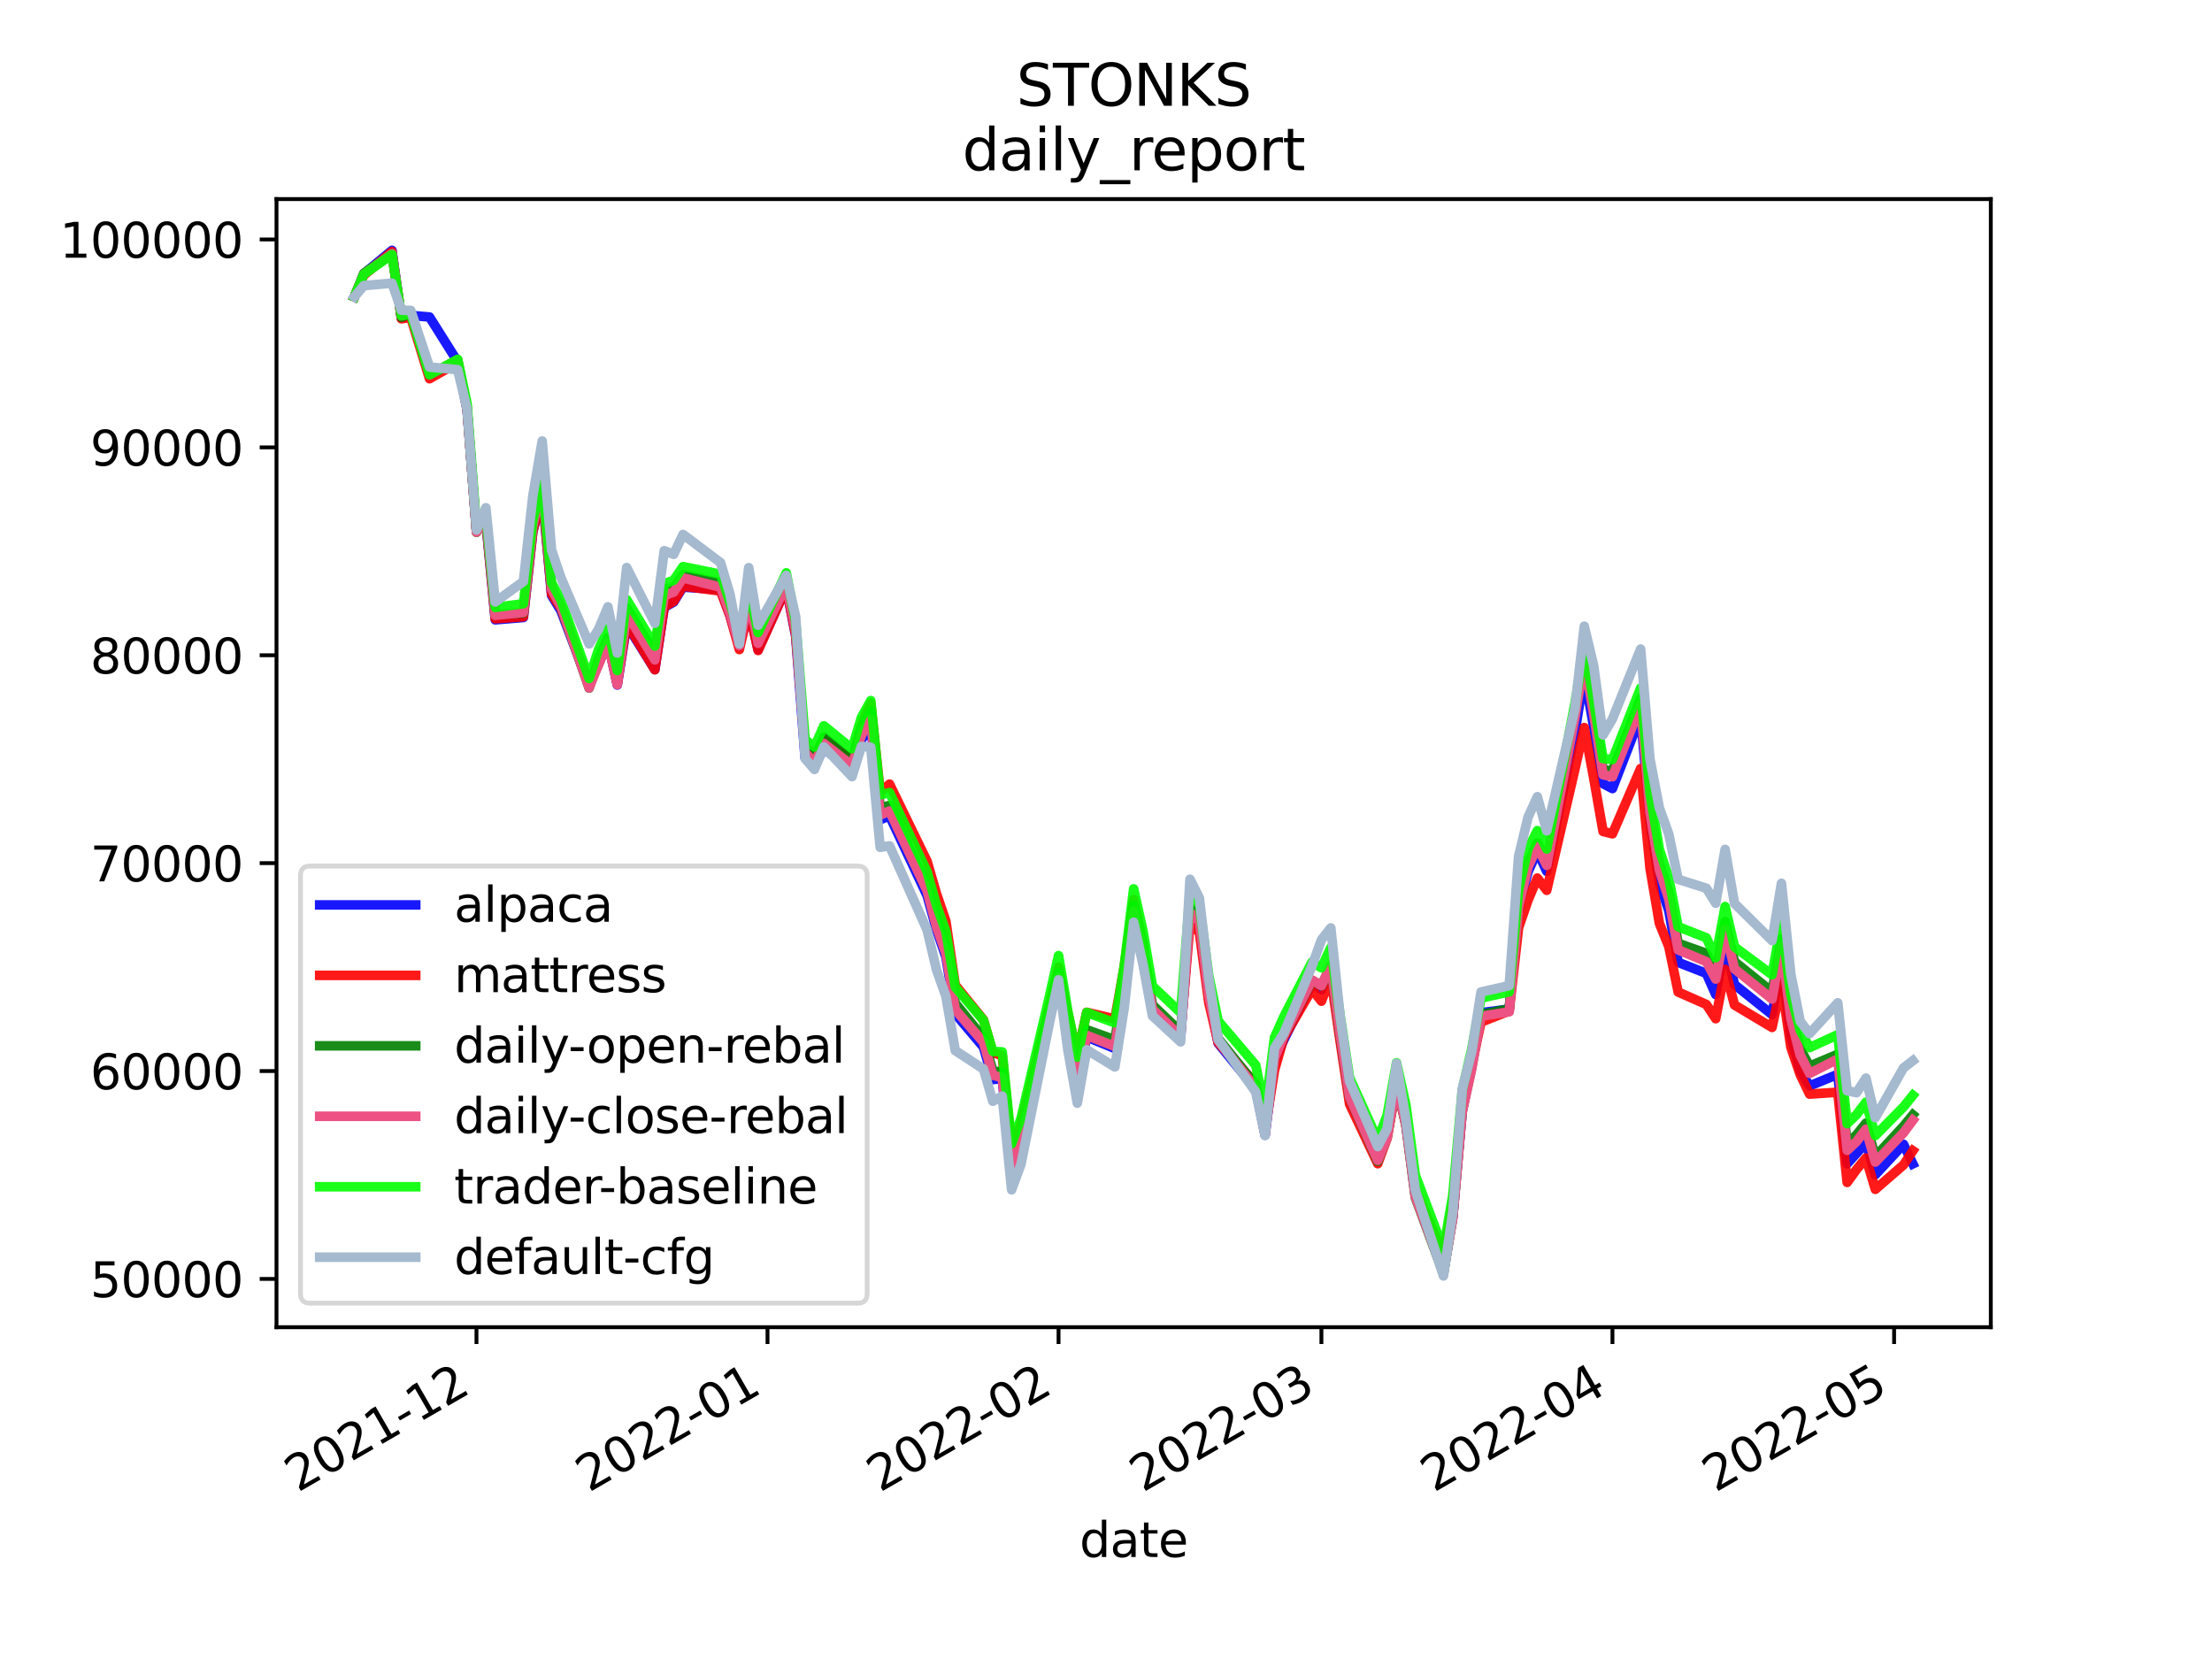<?xml version="1.0" encoding="utf-8" standalone="no"?>
<!DOCTYPE svg PUBLIC "-//W3C//DTD SVG 1.1//EN"
  "http://www.w3.org/Graphics/SVG/1.1/DTD/svg11.dtd">
<svg height="345.6pt" version="1.1" viewBox="0 0 460.8 345.6" width="460.8pt" xmlns="http://www.w3.org/2000/svg" xmlns:xlink="http://www.w3.org/1999/xlink">
 <defs>
  <style type="text/css">*{stroke-linecap:butt;stroke-linejoin:round;}</style>
 </defs>
 <g id="figure_1">
  <g id="patch_1">
   <path d="M 0 345.6 
L 460.8 345.6 
L 460.8 0 
L 0 0 
z
" style="fill:#ffffff;"/>
  </g>
  <g id="axes_1">
   <g id="patch_2">
    <path d="M 57.6 276.48 
L 414.72 276.48 
L 414.72 41.472 
L 57.6 41.472 
z
" style="fill:#ffffff;"/>
   </g>
   <g id="matplotlib.axis_1">
    <g id="xtick_1">
     <g id="line2d_1">
      <defs>
       <path d="M 0 0 
L 0 3.5 
" id="mf7c4d8172a" style="stroke:#000000;stroke-width:0.8;"/>
      </defs>
      <g>
       <use style="stroke:#000000;stroke-width:0.8;" x="99.257" xlink:href="#mf7c4d8172a" y="276.48"/>
      </g>
     </g>
     <g id="text_1">
      <!-- 2021-12 -->
      <g transform="translate(62.033 310.952)rotate(-30)scale(0.1 -0.1)">
       <defs>
        <path d="M 1228 531 
L 3431 531 
L 3431 0 
L 469 0 
L 469 531 
Q 828 903 1448 1529 
Q 2069 2156 2228 2338 
Q 2531 2678 2651 2914 
Q 2772 3150 2772 3378 
Q 2772 3750 2511 3984 
Q 2250 4219 1831 4219 
Q 1534 4219 1204 4116 
Q 875 4013 500 3803 
L 500 4441 
Q 881 4594 1212 4672 
Q 1544 4750 1819 4750 
Q 2544 4750 2975 4387 
Q 3406 4025 3406 3419 
Q 3406 3131 3298 2873 
Q 3191 2616 2906 2266 
Q 2828 2175 2409 1742 
Q 1991 1309 1228 531 
z
" id="DejaVuSans-32" transform="scale(0.016)"/>
        <path d="M 2034 4250 
Q 1547 4250 1301 3770 
Q 1056 3291 1056 2328 
Q 1056 1369 1301 889 
Q 1547 409 2034 409 
Q 2525 409 2770 889 
Q 3016 1369 3016 2328 
Q 3016 3291 2770 3770 
Q 2525 4250 2034 4250 
z
M 2034 4750 
Q 2819 4750 3233 4129 
Q 3647 3509 3647 2328 
Q 3647 1150 3233 529 
Q 2819 -91 2034 -91 
Q 1250 -91 836 529 
Q 422 1150 422 2328 
Q 422 3509 836 4129 
Q 1250 4750 2034 4750 
z
" id="DejaVuSans-30" transform="scale(0.016)"/>
        <path d="M 794 531 
L 1825 531 
L 1825 4091 
L 703 3866 
L 703 4441 
L 1819 4666 
L 2450 4666 
L 2450 531 
L 3481 531 
L 3481 0 
L 794 0 
L 794 531 
z
" id="DejaVuSans-31" transform="scale(0.016)"/>
        <path d="M 313 2009 
L 1997 2009 
L 1997 1497 
L 313 1497 
L 313 2009 
z
" id="DejaVuSans-2d" transform="scale(0.016)"/>
       </defs>
       <use xlink:href="#DejaVuSans-32"/>
       <use x="63.623" xlink:href="#DejaVuSans-30"/>
       <use x="127.246" xlink:href="#DejaVuSans-32"/>
       <use x="190.869" xlink:href="#DejaVuSans-31"/>
       <use x="254.492" xlink:href="#DejaVuSans-2d"/>
       <use x="290.576" xlink:href="#DejaVuSans-31"/>
       <use x="354.199" xlink:href="#DejaVuSans-32"/>
      </g>
     </g>
    </g>
    <g id="xtick_2">
     <g id="line2d_2">
      <g>
       <use style="stroke:#000000;stroke-width:0.8;" x="159.886" xlink:href="#mf7c4d8172a" y="276.48"/>
      </g>
     </g>
     <g id="text_2">
      <!-- 2022-01 -->
      <g transform="translate(122.661 310.952)rotate(-30)scale(0.1 -0.1)">
       <use xlink:href="#DejaVuSans-32"/>
       <use x="63.623" xlink:href="#DejaVuSans-30"/>
       <use x="127.246" xlink:href="#DejaVuSans-32"/>
       <use x="190.869" xlink:href="#DejaVuSans-32"/>
       <use x="254.492" xlink:href="#DejaVuSans-2d"/>
       <use x="290.576" xlink:href="#DejaVuSans-30"/>
       <use x="354.199" xlink:href="#DejaVuSans-31"/>
      </g>
     </g>
    </g>
    <g id="xtick_3">
     <g id="line2d_3">
      <g>
       <use style="stroke:#000000;stroke-width:0.8;" x="220.514" xlink:href="#mf7c4d8172a" y="276.48"/>
      </g>
     </g>
     <g id="text_3">
      <!-- 2022-02 -->
      <g transform="translate(183.289 310.952)rotate(-30)scale(0.1 -0.1)">
       <use xlink:href="#DejaVuSans-32"/>
       <use x="63.623" xlink:href="#DejaVuSans-30"/>
       <use x="127.246" xlink:href="#DejaVuSans-32"/>
       <use x="190.869" xlink:href="#DejaVuSans-32"/>
       <use x="254.492" xlink:href="#DejaVuSans-2d"/>
       <use x="290.576" xlink:href="#DejaVuSans-30"/>
       <use x="354.199" xlink:href="#DejaVuSans-32"/>
      </g>
     </g>
    </g>
    <g id="xtick_4">
     <g id="line2d_4">
      <g>
       <use style="stroke:#000000;stroke-width:0.8;" x="275.275" xlink:href="#mf7c4d8172a" y="276.48"/>
      </g>
     </g>
     <g id="text_4">
      <!-- 2022-03 -->
      <g transform="translate(238.05 310.952)rotate(-30)scale(0.1 -0.1)">
       <defs>
        <path d="M 2597 2516 
Q 3050 2419 3304 2112 
Q 3559 1806 3559 1356 
Q 3559 666 3084 287 
Q 2609 -91 1734 -91 
Q 1441 -91 1130 -33 
Q 819 25 488 141 
L 488 750 
Q 750 597 1062 519 
Q 1375 441 1716 441 
Q 2309 441 2620 675 
Q 2931 909 2931 1356 
Q 2931 1769 2642 2001 
Q 2353 2234 1838 2234 
L 1294 2234 
L 1294 2753 
L 1863 2753 
Q 2328 2753 2575 2939 
Q 2822 3125 2822 3475 
Q 2822 3834 2567 4026 
Q 2313 4219 1838 4219 
Q 1578 4219 1281 4162 
Q 984 4106 628 3988 
L 628 4550 
Q 988 4650 1302 4700 
Q 1616 4750 1894 4750 
Q 2613 4750 3031 4423 
Q 3450 4097 3450 3541 
Q 3450 3153 3228 2886 
Q 3006 2619 2597 2516 
z
" id="DejaVuSans-33" transform="scale(0.016)"/>
       </defs>
       <use xlink:href="#DejaVuSans-32"/>
       <use x="63.623" xlink:href="#DejaVuSans-30"/>
       <use x="127.246" xlink:href="#DejaVuSans-32"/>
       <use x="190.869" xlink:href="#DejaVuSans-32"/>
       <use x="254.492" xlink:href="#DejaVuSans-2d"/>
       <use x="290.576" xlink:href="#DejaVuSans-30"/>
       <use x="354.199" xlink:href="#DejaVuSans-33"/>
      </g>
     </g>
    </g>
    <g id="xtick_5">
     <g id="line2d_5">
      <g>
       <use style="stroke:#000000;stroke-width:0.8;" x="335.903" xlink:href="#mf7c4d8172a" y="276.48"/>
      </g>
     </g>
     <g id="text_5">
      <!-- 2022-04 -->
      <g transform="translate(298.678 310.952)rotate(-30)scale(0.1 -0.1)">
       <defs>
        <path d="M 2419 4116 
L 825 1625 
L 2419 1625 
L 2419 4116 
z
M 2253 4666 
L 3047 4666 
L 3047 1625 
L 3713 1625 
L 3713 1100 
L 3047 1100 
L 3047 0 
L 2419 0 
L 2419 1100 
L 313 1100 
L 313 1709 
L 2253 4666 
z
" id="DejaVuSans-34" transform="scale(0.016)"/>
       </defs>
       <use xlink:href="#DejaVuSans-32"/>
       <use x="63.623" xlink:href="#DejaVuSans-30"/>
       <use x="127.246" xlink:href="#DejaVuSans-32"/>
       <use x="190.869" xlink:href="#DejaVuSans-32"/>
       <use x="254.492" xlink:href="#DejaVuSans-2d"/>
       <use x="290.576" xlink:href="#DejaVuSans-30"/>
       <use x="354.199" xlink:href="#DejaVuSans-34"/>
      </g>
     </g>
    </g>
    <g id="xtick_6">
     <g id="line2d_6">
      <g>
       <use style="stroke:#000000;stroke-width:0.8;" x="394.576" xlink:href="#mf7c4d8172a" y="276.48"/>
      </g>
     </g>
     <g id="text_6">
      <!-- 2022-05 -->
      <g transform="translate(357.351 310.952)rotate(-30)scale(0.1 -0.1)">
       <defs>
        <path d="M 691 4666 
L 3169 4666 
L 3169 4134 
L 1269 4134 
L 1269 2991 
Q 1406 3038 1543 3061 
Q 1681 3084 1819 3084 
Q 2600 3084 3056 2656 
Q 3513 2228 3513 1497 
Q 3513 744 3044 326 
Q 2575 -91 1722 -91 
Q 1428 -91 1123 -41 
Q 819 9 494 109 
L 494 744 
Q 775 591 1075 516 
Q 1375 441 1709 441 
Q 2250 441 2565 725 
Q 2881 1009 2881 1497 
Q 2881 1984 2565 2268 
Q 2250 2553 1709 2553 
Q 1456 2553 1204 2497 
Q 953 2441 691 2322 
L 691 4666 
z
" id="DejaVuSans-35" transform="scale(0.016)"/>
       </defs>
       <use xlink:href="#DejaVuSans-32"/>
       <use x="63.623" xlink:href="#DejaVuSans-30"/>
       <use x="127.246" xlink:href="#DejaVuSans-32"/>
       <use x="190.869" xlink:href="#DejaVuSans-32"/>
       <use x="254.492" xlink:href="#DejaVuSans-2d"/>
       <use x="290.576" xlink:href="#DejaVuSans-30"/>
       <use x="354.199" xlink:href="#DejaVuSans-35"/>
      </g>
     </g>
    </g>
    <g id="text_7">
     <!-- date -->
     <g transform="translate(224.885 324.351)scale(0.1 -0.1)">
      <defs>
       <path d="M 2906 2969 
L 2906 4863 
L 3481 4863 
L 3481 0 
L 2906 0 
L 2906 525 
Q 2725 213 2448 61 
Q 2172 -91 1784 -91 
Q 1150 -91 751 415 
Q 353 922 353 1747 
Q 353 2572 751 3078 
Q 1150 3584 1784 3584 
Q 2172 3584 2448 3432 
Q 2725 3281 2906 2969 
z
M 947 1747 
Q 947 1113 1208 752 
Q 1469 391 1925 391 
Q 2381 391 2643 752 
Q 2906 1113 2906 1747 
Q 2906 2381 2643 2742 
Q 2381 3103 1925 3103 
Q 1469 3103 1208 2742 
Q 947 2381 947 1747 
z
" id="DejaVuSans-64" transform="scale(0.016)"/>
       <path d="M 2194 1759 
Q 1497 1759 1228 1600 
Q 959 1441 959 1056 
Q 959 750 1161 570 
Q 1363 391 1709 391 
Q 2188 391 2477 730 
Q 2766 1069 2766 1631 
L 2766 1759 
L 2194 1759 
z
M 3341 1997 
L 3341 0 
L 2766 0 
L 2766 531 
Q 2569 213 2275 61 
Q 1981 -91 1556 -91 
Q 1019 -91 701 211 
Q 384 513 384 1019 
Q 384 1609 779 1909 
Q 1175 2209 1959 2209 
L 2766 2209 
L 2766 2266 
Q 2766 2663 2505 2880 
Q 2244 3097 1772 3097 
Q 1472 3097 1187 3025 
Q 903 2953 641 2809 
L 641 3341 
Q 956 3463 1253 3523 
Q 1550 3584 1831 3584 
Q 2591 3584 2966 3190 
Q 3341 2797 3341 1997 
z
" id="DejaVuSans-61" transform="scale(0.016)"/>
       <path d="M 1172 4494 
L 1172 3500 
L 2356 3500 
L 2356 3053 
L 1172 3053 
L 1172 1153 
Q 1172 725 1289 603 
Q 1406 481 1766 481 
L 2356 481 
L 2356 0 
L 1766 0 
Q 1100 0 847 248 
Q 594 497 594 1153 
L 594 3053 
L 172 3053 
L 172 3500 
L 594 3500 
L 594 4494 
L 1172 4494 
z
" id="DejaVuSans-74" transform="scale(0.016)"/>
       <path d="M 3597 1894 
L 3597 1613 
L 953 1613 
Q 991 1019 1311 708 
Q 1631 397 2203 397 
Q 2534 397 2845 478 
Q 3156 559 3463 722 
L 3463 178 
Q 3153 47 2828 -22 
Q 2503 -91 2169 -91 
Q 1331 -91 842 396 
Q 353 884 353 1716 
Q 353 2575 817 3079 
Q 1281 3584 2069 3584 
Q 2775 3584 3186 3129 
Q 3597 2675 3597 1894 
z
M 3022 2063 
Q 3016 2534 2758 2815 
Q 2500 3097 2075 3097 
Q 1594 3097 1305 2825 
Q 1016 2553 972 2059 
L 3022 2063 
z
" id="DejaVuSans-65" transform="scale(0.016)"/>
      </defs>
      <use xlink:href="#DejaVuSans-64"/>
      <use x="63.477" xlink:href="#DejaVuSans-61"/>
      <use x="124.756" xlink:href="#DejaVuSans-74"/>
      <use x="163.965" xlink:href="#DejaVuSans-65"/>
     </g>
    </g>
   </g>
   <g id="matplotlib.axis_2">
    <g id="ytick_1">
     <g id="line2d_7">
      <defs>
       <path d="M 0 0 
L -3.5 0 
" id="mf964363d38" style="stroke:#000000;stroke-width:0.8;"/>
      </defs>
      <g>
       <use style="stroke:#000000;stroke-width:0.8;" x="57.6" xlink:href="#mf964363d38" y="266.423"/>
      </g>
     </g>
     <g id="text_8">
      <!-- 50000 -->
      <g transform="translate(18.788 270.223)scale(0.1 -0.1)">
       <use xlink:href="#DejaVuSans-35"/>
       <use x="63.623" xlink:href="#DejaVuSans-30"/>
       <use x="127.246" xlink:href="#DejaVuSans-30"/>
       <use x="190.869" xlink:href="#DejaVuSans-30"/>
       <use x="254.492" xlink:href="#DejaVuSans-30"/>
      </g>
     </g>
    </g>
    <g id="ytick_2">
     <g id="line2d_8">
      <g>
       <use style="stroke:#000000;stroke-width:0.8;" x="57.6" xlink:href="#mf964363d38" y="223.116"/>
      </g>
     </g>
     <g id="text_9">
      <!-- 60000 -->
      <g transform="translate(18.788 226.915)scale(0.1 -0.1)">
       <defs>
        <path d="M 2113 2584 
Q 1688 2584 1439 2293 
Q 1191 2003 1191 1497 
Q 1191 994 1439 701 
Q 1688 409 2113 409 
Q 2538 409 2786 701 
Q 3034 994 3034 1497 
Q 3034 2003 2786 2293 
Q 2538 2584 2113 2584 
z
M 3366 4563 
L 3366 3988 
Q 3128 4100 2886 4159 
Q 2644 4219 2406 4219 
Q 1781 4219 1451 3797 
Q 1122 3375 1075 2522 
Q 1259 2794 1537 2939 
Q 1816 3084 2150 3084 
Q 2853 3084 3261 2657 
Q 3669 2231 3669 1497 
Q 3669 778 3244 343 
Q 2819 -91 2113 -91 
Q 1303 -91 875 529 
Q 447 1150 447 2328 
Q 447 3434 972 4092 
Q 1497 4750 2381 4750 
Q 2619 4750 2861 4703 
Q 3103 4656 3366 4563 
z
" id="DejaVuSans-36" transform="scale(0.016)"/>
       </defs>
       <use xlink:href="#DejaVuSans-36"/>
       <use x="63.623" xlink:href="#DejaVuSans-30"/>
       <use x="127.246" xlink:href="#DejaVuSans-30"/>
       <use x="190.869" xlink:href="#DejaVuSans-30"/>
       <use x="254.492" xlink:href="#DejaVuSans-30"/>
      </g>
     </g>
    </g>
    <g id="ytick_3">
     <g id="line2d_9">
      <g>
       <use style="stroke:#000000;stroke-width:0.8;" x="57.6" xlink:href="#mf964363d38" y="179.809"/>
      </g>
     </g>
     <g id="text_10">
      <!-- 70000 -->
      <g transform="translate(18.788 183.608)scale(0.1 -0.1)">
       <defs>
        <path d="M 525 4666 
L 3525 4666 
L 3525 4397 
L 1831 0 
L 1172 0 
L 2766 4134 
L 525 4134 
L 525 4666 
z
" id="DejaVuSans-37" transform="scale(0.016)"/>
       </defs>
       <use xlink:href="#DejaVuSans-37"/>
       <use x="63.623" xlink:href="#DejaVuSans-30"/>
       <use x="127.246" xlink:href="#DejaVuSans-30"/>
       <use x="190.869" xlink:href="#DejaVuSans-30"/>
       <use x="254.492" xlink:href="#DejaVuSans-30"/>
      </g>
     </g>
    </g>
    <g id="ytick_4">
     <g id="line2d_10">
      <g>
       <use style="stroke:#000000;stroke-width:0.8;" x="57.6" xlink:href="#mf964363d38" y="136.502"/>
      </g>
     </g>
     <g id="text_11">
      <!-- 80000 -->
      <g transform="translate(18.788 140.301)scale(0.1 -0.1)">
       <defs>
        <path d="M 2034 2216 
Q 1584 2216 1326 1975 
Q 1069 1734 1069 1313 
Q 1069 891 1326 650 
Q 1584 409 2034 409 
Q 2484 409 2743 651 
Q 3003 894 3003 1313 
Q 3003 1734 2745 1975 
Q 2488 2216 2034 2216 
z
M 1403 2484 
Q 997 2584 770 2862 
Q 544 3141 544 3541 
Q 544 4100 942 4425 
Q 1341 4750 2034 4750 
Q 2731 4750 3128 4425 
Q 3525 4100 3525 3541 
Q 3525 3141 3298 2862 
Q 3072 2584 2669 2484 
Q 3125 2378 3379 2068 
Q 3634 1759 3634 1313 
Q 3634 634 3220 271 
Q 2806 -91 2034 -91 
Q 1263 -91 848 271 
Q 434 634 434 1313 
Q 434 1759 690 2068 
Q 947 2378 1403 2484 
z
M 1172 3481 
Q 1172 3119 1398 2916 
Q 1625 2713 2034 2713 
Q 2441 2713 2670 2916 
Q 2900 3119 2900 3481 
Q 2900 3844 2670 4047 
Q 2441 4250 2034 4250 
Q 1625 4250 1398 4047 
Q 1172 3844 1172 3481 
z
" id="DejaVuSans-38" transform="scale(0.016)"/>
       </defs>
       <use xlink:href="#DejaVuSans-38"/>
       <use x="63.623" xlink:href="#DejaVuSans-30"/>
       <use x="127.246" xlink:href="#DejaVuSans-30"/>
       <use x="190.869" xlink:href="#DejaVuSans-30"/>
       <use x="254.492" xlink:href="#DejaVuSans-30"/>
      </g>
     </g>
    </g>
    <g id="ytick_5">
     <g id="line2d_11">
      <g>
       <use style="stroke:#000000;stroke-width:0.8;" x="57.6" xlink:href="#mf964363d38" y="93.194"/>
      </g>
     </g>
     <g id="text_12">
      <!-- 90000 -->
      <g transform="translate(18.788 96.994)scale(0.1 -0.1)">
       <defs>
        <path d="M 703 97 
L 703 672 
Q 941 559 1184 500 
Q 1428 441 1663 441 
Q 2288 441 2617 861 
Q 2947 1281 2994 2138 
Q 2813 1869 2534 1725 
Q 2256 1581 1919 1581 
Q 1219 1581 811 2004 
Q 403 2428 403 3163 
Q 403 3881 828 4315 
Q 1253 4750 1959 4750 
Q 2769 4750 3195 4129 
Q 3622 3509 3622 2328 
Q 3622 1225 3098 567 
Q 2575 -91 1691 -91 
Q 1453 -91 1209 -44 
Q 966 3 703 97 
z
M 1959 2075 
Q 2384 2075 2632 2365 
Q 2881 2656 2881 3163 
Q 2881 3666 2632 3958 
Q 2384 4250 1959 4250 
Q 1534 4250 1286 3958 
Q 1038 3666 1038 3163 
Q 1038 2656 1286 2365 
Q 1534 2075 1959 2075 
z
" id="DejaVuSans-39" transform="scale(0.016)"/>
       </defs>
       <use xlink:href="#DejaVuSans-39"/>
       <use x="63.623" xlink:href="#DejaVuSans-30"/>
       <use x="127.246" xlink:href="#DejaVuSans-30"/>
       <use x="190.869" xlink:href="#DejaVuSans-30"/>
       <use x="254.492" xlink:href="#DejaVuSans-30"/>
      </g>
     </g>
    </g>
    <g id="ytick_6">
     <g id="line2d_12">
      <g>
       <use style="stroke:#000000;stroke-width:0.8;" x="57.6" xlink:href="#mf964363d38" y="49.887"/>
      </g>
     </g>
     <g id="text_13">
      <!-- 100000 -->
      <g transform="translate(12.425 53.686)scale(0.1 -0.1)">
       <use xlink:href="#DejaVuSans-31"/>
       <use x="63.623" xlink:href="#DejaVuSans-30"/>
       <use x="127.246" xlink:href="#DejaVuSans-30"/>
       <use x="190.869" xlink:href="#DejaVuSans-30"/>
       <use x="254.492" xlink:href="#DejaVuSans-30"/>
       <use x="318.115" xlink:href="#DejaVuSans-30"/>
      </g>
     </g>
    </g>
   </g>
   <g id="line2d_13">
    <path clip-path="url(#p754735379f)" d="M 73.833 61.824 
L 75.788 57.028 
L 81.656 52.154 
L 83.611 66.172 
L 85.567 65.709 
L 89.479 66.039 
L 95.346 75.367 
L 97.302 85.393 
L 99.257 110.605 
L 101.213 108.676 
L 103.169 129.12 
L 109.036 128.633 
L 110.992 110.825 
L 112.948 102.803 
L 114.903 124.054 
L 116.859 127.264 
L 122.726 142.789 
L 124.682 138.295 
L 126.638 133.716 
L 128.594 142.7 
L 130.549 130.119 
L 136.417 139.503 
L 138.372 126.534 
L 140.328 125.428 
L 142.284 122.313 
L 150.107 122.806 
L 152.063 128.237 
L 154.018 134.627 
L 155.974 126.621 
L 157.93 135.349 
L 163.797 122.416 
L 165.753 132.503 
L 167.709 157.851 
L 169.664 159.761 
L 171.62 155.81 
L 177.487 160.823 
L 179.443 154.151 
L 181.399 151.034 
L 183.355 170.749 
L 185.31 169.976 
L 193.133 186.571 
L 195.089 193.645 
L 197.045 199.34 
L 199.001 211.195 
L 204.868 218.122 
L 206.824 224.893 
L 208.779 224.698 
L 210.735 244.131 
L 212.691 238.693 
L 218.558 212.65 
L 220.514 204.214 
L 222.47 216.02 
L 224.425 225.656 
L 226.381 216.01 
L 232.248 218.425 
L 234.204 205.916 
L 236.16 189.958 
L 238.116 199.126 
L 240.072 210.558 
L 245.939 216.103 
L 247.895 190.134 
L 249.85 192.511 
L 251.806 207.535 
L 253.762 217.317 
L 261.585 226.902 
L 263.541 236.461 
L 265.496 220.974 
L 267.452 216.618 
L 273.319 204.79 
L 275.275 206.177 
L 277.231 201.815 
L 279.187 216.34 
L 281.142 228.938 
L 287.01 241.915 
L 288.965 236.586 
L 290.921 225.748 
L 292.877 234.143 
L 294.833 248.955 
L 300.7 265.054 
L 302.656 253.389 
L 304.611 231.515 
L 306.567 221.675 
L 308.523 210.965 
L 314.39 210.217 
L 316.346 189.392 
L 318.302 181.636 
L 320.257 177.308 
L 322.213 181.519 
L 328.08 152.649 
L 330.036 140.556 
L 331.992 151.425 
L 333.948 163.249 
L 335.903 164.272 
L 341.771 149.121 
L 343.726 171.183 
L 345.682 184.023 
L 347.638 189.688 
L 349.594 200.476 
L 355.461 202.779 
L 357.417 207.184 
L 359.372 196.647 
L 361.328 205.104 
L 369.151 211.353 
L 371.107 200.457 
L 373.063 215.906 
L 375.018 223.085 
L 376.974 226.209 
L 382.841 223.802 
L 384.797 242.429 
L 386.753 240.261 
L 388.709 238.029 
L 390.664 244.713 
L 396.532 238.377 
L 398.487 242.448 
" style="fill:none;stroke:#0000ff;stroke-linecap:square;stroke-opacity:0.9;stroke-width:2;"/>
   </g>
   <g id="line2d_14">
    <path clip-path="url(#p754735379f)" d="M 73.833 61.824 
L 75.788 57.348 
L 81.656 52.408 
L 83.611 66.41 
L 85.567 66.127 
L 89.479 78.894 
L 95.346 75.56 
L 97.302 85.296 
L 99.257 110.699 
L 101.213 108.372 
L 103.169 128.898 
L 109.036 128.473 
L 110.992 110.772 
L 112.948 102.588 
L 114.903 123.758 
L 116.859 126.729 
L 122.726 142.596 
L 124.682 138.422 
L 126.638 133.578 
L 128.594 142.488 
L 130.549 129.773 
L 136.417 139.524 
L 138.372 126.415 
L 140.328 125.248 
L 142.284 122.102 
L 150.107 123.126 
L 152.063 128.277 
L 154.018 135.318 
L 155.974 126.816 
L 157.93 135.511 
L 163.797 122.426 
L 165.753 132.284 
L 167.709 155.499 
L 169.664 157.204 
L 171.62 154.148 
L 177.487 158.46 
L 179.443 151.063 
L 181.399 146.536 
L 183.355 164.998 
L 185.31 163.345 
L 193.133 179.433 
L 195.089 186.165 
L 197.045 191.899 
L 199.001 205.203 
L 204.868 212.436 
L 206.824 219.279 
L 208.779 219.896 
L 210.735 239.356 
L 212.691 234.114 
L 218.558 209.83 
L 220.514 201.481 
L 222.47 211.213 
L 224.425 219.853 
L 226.381 210.882 
L 232.248 212.261 
L 234.204 201.306 
L 236.16 187.382 
L 238.116 196.633 
L 240.072 210.489 
L 245.939 215.452 
L 247.895 192.398 
L 249.85 194.225 
L 251.806 208.845 
L 253.762 217.204 
L 261.585 225.736 
L 263.541 235.261 
L 265.496 222.994 
L 267.452 216.149 
L 273.319 206.08 
L 275.275 208.565 
L 277.231 203.51 
L 279.187 217.061 
L 281.142 230.011 
L 287.01 242.42 
L 288.965 237.137 
L 290.921 226.137 
L 292.877 234.231 
L 294.833 247.775 
L 300.7 261.321 
L 302.656 250.402 
L 304.611 230.275 
L 306.567 222.032 
L 308.523 212.92 
L 314.39 210.612 
L 316.346 193.27 
L 318.302 187.567 
L 320.257 182.92 
L 322.213 185.466 
L 328.08 160.253 
L 330.036 151.563 
L 331.992 162.075 
L 333.948 173.21 
L 335.903 173.695 
L 341.771 160.106 
L 343.726 180.862 
L 345.682 192.369 
L 347.638 197.179 
L 349.594 206.653 
L 355.461 209.247 
L 357.417 212.214 
L 359.372 201.952 
L 361.328 209.358 
L 369.151 214.031 
L 371.107 204.903 
L 373.063 218.147 
L 375.018 223.889 
L 376.974 227.925 
L 382.841 227.527 
L 384.797 246.317 
L 386.753 243.617 
L 388.709 241.228 
L 390.664 247.759 
L 396.532 242.67 
L 398.487 239.726 
" style="fill:none;stroke:#ff0000;stroke-linecap:square;stroke-opacity:0.9;stroke-width:2;"/>
   </g>
   <g id="line2d_15">
    <path clip-path="url(#p754735379f)" d="M 73.833 61.824 
L 75.788 56.935 
L 81.656 52.88 
L 83.611 66.086 
L 85.567 65.246 
L 89.479 78.122 
L 95.346 75.181 
L 97.302 84.991 
L 99.257 110.898 
L 101.213 107.855 
L 103.169 128.037 
L 109.036 127.673 
L 110.992 109.444 
L 112.948 101.255 
L 114.903 122.595 
L 116.859 126.403 
L 122.726 143.347 
L 124.682 137.339 
L 126.638 132.824 
L 128.594 141.447 
L 130.549 126.642 
L 136.417 136.109 
L 138.372 122.649 
L 140.328 122.554 
L 142.284 119.679 
L 150.107 121.448 
L 152.063 126.832 
L 154.018 133.883 
L 155.974 123.761 
L 157.93 133.529 
L 163.797 121.148 
L 165.753 130.884 
L 167.709 155.947 
L 169.664 158.109 
L 171.62 153.522 
L 177.487 158.359 
L 179.443 151.714 
L 181.399 148.168 
L 183.355 168.304 
L 185.31 167.786 
L 193.133 184.672 
L 195.089 191.422 
L 197.045 197.19 
L 199.001 208.988 
L 204.868 216.221 
L 206.824 223.065 
L 208.779 223.401 
L 210.735 242.931 
L 212.691 237.354 
L 218.558 211.296 
L 220.514 202.616 
L 222.47 214.794 
L 224.425 224.438 
L 226.381 214.509 
L 232.248 216.6 
L 234.204 204.508 
L 236.16 188.665 
L 238.116 197.39 
L 240.072 209.319 
L 245.939 214.938 
L 247.895 189.124 
L 249.85 191.304 
L 251.806 206.803 
L 253.762 216.33 
L 261.585 226.024 
L 263.541 235.719 
L 265.496 219.883 
L 267.452 215.638 
L 273.319 204.249 
L 275.275 205.324 
L 277.231 201.109 
L 279.187 215.66 
L 281.142 228.532 
L 287.01 241.903 
L 288.965 236.822 
L 290.921 225.642 
L 292.877 234.495 
L 294.833 249.465 
L 300.7 265.358 
L 302.656 253.512 
L 304.611 231.417 
L 306.567 222.467 
L 308.523 211.352 
L 314.39 210.139 
L 316.346 188.538 
L 318.302 179.884 
L 320.257 175.637 
L 322.213 179.63 
L 328.08 148.833 
L 330.036 136.943 
L 331.992 148.065 
L 333.948 160.388 
L 335.903 160.542 
L 341.771 145.487 
L 343.726 167.946 
L 345.682 179.98 
L 347.638 185.85 
L 349.594 196.506 
L 355.461 198.598 
L 357.417 202.81 
L 359.372 191.989 
L 361.328 200.323 
L 369.151 206.612 
L 371.107 195.588 
L 373.063 211.051 
L 375.018 218.475 
L 376.974 222.095 
L 382.841 219.628 
L 384.797 238.354 
L 386.753 236.39 
L 388.709 233.977 
L 390.664 240.946 
L 396.532 234.614 
L 398.487 232.245 
" style="fill:none;stroke:#008000;stroke-linecap:square;stroke-opacity:0.9;stroke-width:2;"/>
   </g>
   <g id="line2d_16">
    <path clip-path="url(#p754735379f)" d="M 73.833 61.824 
L 75.788 57.116 
L 81.656 52.828 
L 83.611 65.797 
L 85.567 65.211 
L 89.479 78.075 
L 95.346 74.944 
L 97.302 84.889 
L 99.257 110.849 
L 101.213 107.917 
L 103.169 128.186 
L 109.036 127.583 
L 110.992 109.676 
L 112.948 101.022 
L 114.903 122.743 
L 116.859 126.371 
L 122.726 143.311 
L 124.682 138.395 
L 126.638 133.769 
L 128.594 142.628 
L 130.549 127.793 
L 136.417 137.464 
L 138.372 124.037 
L 140.328 123.347 
L 142.284 120.394 
L 150.107 122.331 
L 152.063 127.756 
L 154.018 134.514 
L 155.974 124.384 
L 157.93 134 
L 163.797 121.816 
L 165.753 131.465 
L 167.709 156.737 
L 169.664 158.896 
L 171.62 154.863 
L 177.487 159.456 
L 179.443 153.172 
L 181.399 149.853 
L 183.355 169.788 
L 185.31 168.946 
L 193.133 185.576 
L 195.089 193.037 
L 197.045 198.628 
L 199.001 210.333 
L 204.868 217.113 
L 206.824 223.983 
L 208.779 224.483 
L 210.735 243.63 
L 212.691 238.206 
L 218.558 212.434 
L 220.514 203.601 
L 222.47 215.969 
L 224.425 225.348 
L 226.381 215.687 
L 232.248 217.995 
L 234.204 205.525 
L 236.16 189.789 
L 238.116 198.646 
L 240.072 210.203 
L 245.939 215.909 
L 247.895 190.068 
L 249.85 191.888 
L 251.806 207.323 
L 253.762 216.825 
L 261.585 226.575 
L 263.541 236.313 
L 265.496 220.471 
L 267.452 215.685 
L 273.319 204.14 
L 275.275 205.337 
L 277.231 201.133 
L 279.187 215.47 
L 281.142 228.547 
L 287.01 241.732 
L 288.965 237.012 
L 290.921 225.626 
L 292.877 234.432 
L 294.833 249.293 
L 300.7 265.173 
L 302.656 253.684 
L 304.611 231.643 
L 306.567 222.785 
L 308.523 211.705 
L 314.39 210.778 
L 316.346 188.889 
L 318.302 180.627 
L 320.257 176.404 
L 322.213 180.264 
L 328.08 149.485 
L 330.036 137.397 
L 331.992 148.797 
L 333.948 161.383 
L 335.903 161.809 
L 341.771 146.962 
L 343.726 169.23 
L 345.682 181.222 
L 347.638 187.251 
L 349.594 197.863 
L 355.461 200.329 
L 357.417 203.964 
L 359.372 193.596 
L 361.328 201.823 
L 369.151 208.119 
L 371.107 197.048 
L 373.063 212.162 
L 375.018 219.806 
L 376.974 223.611 
L 382.841 220.624 
L 384.797 239.642 
L 386.753 237.804 
L 388.709 235.235 
L 390.664 242.08 
L 396.532 235.988 
L 398.487 233.36 
" style="fill:none;stroke:#ec5283;stroke-linecap:square;stroke-width:2;"/>
   </g>
   <g id="line2d_17">
    <path clip-path="url(#p754735379f)" d="M 73.833 61.824 
L 75.788 57.133 
L 81.656 53.025 
L 83.611 65.751 
L 85.567 65.44 
L 89.479 78.052 
L 95.346 74.854 
L 97.302 84.071 
L 99.257 109.606 
L 101.213 107.016 
L 103.169 126.547 
L 109.036 125.767 
L 110.992 108.447 
L 112.948 100.239 
L 114.903 121.366 
L 116.859 124.993 
L 122.726 141.33 
L 124.682 135.347 
L 126.638 130.936 
L 128.594 139.681 
L 130.549 124.903 
L 136.417 134.582 
L 138.372 121.583 
L 140.328 120.902 
L 142.284 118.034 
L 150.107 119.631 
L 152.063 125.482 
L 154.018 131.858 
L 155.974 122.235 
L 157.93 131.772 
L 163.797 119.336 
L 165.753 129.404 
L 167.709 154.039 
L 169.664 155.611 
L 171.62 151.187 
L 177.487 155.979 
L 179.443 149.46 
L 181.399 145.943 
L 183.355 165.584 
L 185.31 165.108 
L 193.133 181.612 
L 195.089 188.578 
L 197.045 194.008 
L 199.001 205.618 
L 204.868 212.534 
L 206.824 219.012 
L 208.779 219.131 
L 210.735 238.262 
L 212.691 232.99 
L 218.558 207.794 
L 220.514 199.064 
L 222.47 210.756 
L 224.425 220.234 
L 226.381 210.913 
L 232.248 213.086 
L 234.204 201.15 
L 236.16 185.165 
L 238.116 193.989 
L 240.072 205.404 
L 245.939 210.958 
L 247.895 186.128 
L 249.85 188.369 
L 251.806 203.23 
L 253.762 212.678 
L 261.585 221.888 
L 263.541 231.397 
L 265.496 216.136 
L 267.452 211.77 
L 273.319 200.398 
L 275.275 201.612 
L 277.231 197.405 
L 279.187 211.675 
L 281.142 224.513 
L 287.01 237.47 
L 288.965 232.328 
L 290.921 221.393 
L 292.877 230.173 
L 294.833 244.775 
L 300.7 260.319 
L 302.656 248.878 
L 304.611 227.053 
L 306.567 218.624 
L 308.523 207.908 
L 314.39 206.624 
L 316.346 185.395 
L 318.302 176.871 
L 320.257 173.036 
L 322.213 176.86 
L 328.08 146.597 
L 330.036 134.901 
L 331.992 146.07 
L 333.948 158.033 
L 335.903 158.228 
L 341.771 143.336 
L 343.726 165.297 
L 345.682 176.967 
L 347.638 182.939 
L 349.594 193.05 
L 355.461 195.361 
L 357.417 199.512 
L 359.372 188.85 
L 361.328 197.249 
L 369.151 203.062 
L 371.107 192.235 
L 373.063 207.2 
L 375.018 214.643 
L 376.974 218.232 
L 382.841 215.548 
L 384.797 234.073 
L 386.753 232.201 
L 388.709 229.606 
L 390.664 236.552 
L 396.532 230.594 
L 398.487 228.171 
" style="fill:none;stroke:#00ff00;stroke-linecap:square;stroke-opacity:0.9;stroke-width:2;"/>
   </g>
   <g id="line2d_18">
    <path clip-path="url(#p754735379f)" d="M 73.833 61.824 
L 75.788 59.5 
L 81.656 58.992 
L 83.611 64.622 
L 85.567 64.664 
L 89.479 76.463 
L 95.346 77.015 
L 97.302 85.259 
L 99.257 110.404 
L 101.213 105.776 
L 103.169 125.397 
L 109.036 121.132 
L 110.992 103.328 
L 112.948 91.875 
L 114.903 114.596 
L 116.859 120.338 
L 122.726 134.135 
L 124.682 131.104 
L 126.638 126.411 
L 128.594 136.027 
L 130.549 118.236 
L 136.417 129.825 
L 138.372 114.718 
L 140.328 115.487 
L 142.284 111.34 
L 150.107 117.212 
L 152.063 123.742 
L 154.018 134.137 
L 155.974 118.258 
L 157.93 130.24 
L 163.797 119.869 
L 165.753 128.465 
L 167.709 158.011 
L 169.664 160.284 
L 171.62 155.577 
L 177.487 161.788 
L 179.443 155.487 
L 181.399 155.676 
L 183.355 176.509 
L 185.31 176.207 
L 193.133 193.738 
L 195.089 202.018 
L 197.045 207.545 
L 199.001 218.853 
L 204.868 222.685 
L 206.824 229.411 
L 208.779 228.328 
L 210.735 247.851 
L 212.691 242.526 
L 218.558 213.381 
L 220.514 204.13 
L 222.47 218.84 
L 224.425 229.804 
L 226.381 218.692 
L 232.248 222.257 
L 234.204 209.901 
L 236.16 192.122 
L 238.116 200.968 
L 240.072 211.615 
L 245.939 217.037 
L 247.895 183.167 
L 249.85 187.07 
L 251.806 203.873 
L 253.762 216.513 
L 261.585 227.47 
L 263.541 236.544 
L 265.496 218.358 
L 267.452 215.258 
L 273.319 201.228 
L 275.275 195.782 
L 277.231 193.305 
L 279.187 211.764 
L 281.142 225.256 
L 287.01 238.856 
L 288.965 235.099 
L 290.921 221.519 
L 292.877 233.275 
L 294.833 247.896 
L 300.7 265.798 
L 302.656 252.362 
L 304.611 226.812 
L 306.567 219.169 
L 308.523 206.646 
L 314.39 205.326 
L 316.346 178.439 
L 318.302 170.283 
L 320.257 165.968 
L 322.213 173.07 
L 328.08 147.655 
L 330.036 130.453 
L 331.992 138.691 
L 333.948 153.096 
L 335.903 149.76 
L 341.771 135.214 
L 343.726 158.159 
L 345.682 168.341 
L 347.638 173.752 
L 349.594 183.185 
L 355.461 185.031 
L 357.417 188.151 
L 359.372 176.949 
L 361.328 188.201 
L 369.151 195.933 
L 371.107 184.009 
L 373.063 202.942 
L 375.018 212.751 
L 376.974 215.311 
L 382.841 208.904 
L 384.797 227.222 
L 386.753 227.628 
L 388.709 224.594 
L 390.664 232.835 
L 396.532 222.47 
L 398.487 220.957 
" style="fill:none;stroke:#a5b9cf;stroke-linecap:square;stroke-width:2;"/>
   </g>
   <g id="patch_3">
    <path d="M 57.6 276.48 
L 57.6 41.472 
" style="fill:none;stroke:#000000;stroke-linecap:square;stroke-linejoin:miter;stroke-width:0.8;"/>
   </g>
   <g id="patch_4">
    <path d="M 414.72 276.48 
L 414.72 41.472 
" style="fill:none;stroke:#000000;stroke-linecap:square;stroke-linejoin:miter;stroke-width:0.8;"/>
   </g>
   <g id="patch_5">
    <path d="M 57.6 276.48 
L 414.72 276.48 
" style="fill:none;stroke:#000000;stroke-linecap:square;stroke-linejoin:miter;stroke-width:0.8;"/>
   </g>
   <g id="patch_6">
    <path d="M 57.6 41.472 
L 414.72 41.472 
" style="fill:none;stroke:#000000;stroke-linecap:square;stroke-linejoin:miter;stroke-width:0.8;"/>
   </g>
   <g id="text_14">
    <!-- STONKS -->
    <g transform="translate(211.731 22.035)scale(0.12 -0.12)">
     <defs>
      <path d="M 3425 4513 
L 3425 3897 
Q 3066 4069 2747 4153 
Q 2428 4238 2131 4238 
Q 1616 4238 1336 4038 
Q 1056 3838 1056 3469 
Q 1056 3159 1242 3001 
Q 1428 2844 1947 2747 
L 2328 2669 
Q 3034 2534 3370 2195 
Q 3706 1856 3706 1288 
Q 3706 609 3251 259 
Q 2797 -91 1919 -91 
Q 1588 -91 1214 -16 
Q 841 59 441 206 
L 441 856 
Q 825 641 1194 531 
Q 1563 422 1919 422 
Q 2459 422 2753 634 
Q 3047 847 3047 1241 
Q 3047 1584 2836 1778 
Q 2625 1972 2144 2069 
L 1759 2144 
Q 1053 2284 737 2584 
Q 422 2884 422 3419 
Q 422 4038 858 4394 
Q 1294 4750 2059 4750 
Q 2388 4750 2728 4690 
Q 3069 4631 3425 4513 
z
" id="DejaVuSans-53" transform="scale(0.016)"/>
      <path d="M -19 4666 
L 3928 4666 
L 3928 4134 
L 2272 4134 
L 2272 0 
L 1638 0 
L 1638 4134 
L -19 4134 
L -19 4666 
z
" id="DejaVuSans-54" transform="scale(0.016)"/>
      <path d="M 2522 4238 
Q 1834 4238 1429 3725 
Q 1025 3213 1025 2328 
Q 1025 1447 1429 934 
Q 1834 422 2522 422 
Q 3209 422 3611 934 
Q 4013 1447 4013 2328 
Q 4013 3213 3611 3725 
Q 3209 4238 2522 4238 
z
M 2522 4750 
Q 3503 4750 4090 4092 
Q 4678 3434 4678 2328 
Q 4678 1225 4090 567 
Q 3503 -91 2522 -91 
Q 1538 -91 948 565 
Q 359 1222 359 2328 
Q 359 3434 948 4092 
Q 1538 4750 2522 4750 
z
" id="DejaVuSans-4f" transform="scale(0.016)"/>
      <path d="M 628 4666 
L 1478 4666 
L 3547 763 
L 3547 4666 
L 4159 4666 
L 4159 0 
L 3309 0 
L 1241 3903 
L 1241 0 
L 628 0 
L 628 4666 
z
" id="DejaVuSans-4e" transform="scale(0.016)"/>
      <path d="M 628 4666 
L 1259 4666 
L 1259 2694 
L 3353 4666 
L 4166 4666 
L 1850 2491 
L 4331 0 
L 3500 0 
L 1259 2247 
L 1259 0 
L 628 0 
L 628 4666 
z
" id="DejaVuSans-4b" transform="scale(0.016)"/>
     </defs>
     <use xlink:href="#DejaVuSans-53"/>
     <use x="63.477" xlink:href="#DejaVuSans-54"/>
     <use x="124.561" xlink:href="#DejaVuSans-4f"/>
     <use x="203.271" xlink:href="#DejaVuSans-4e"/>
     <use x="278.076" xlink:href="#DejaVuSans-4b"/>
     <use x="343.652" xlink:href="#DejaVuSans-53"/>
    </g>
    <!-- daily_report -->
    <g transform="translate(200.467 35.472)scale(0.12 -0.12)">
     <defs>
      <path d="M 603 3500 
L 1178 3500 
L 1178 0 
L 603 0 
L 603 3500 
z
M 603 4863 
L 1178 4863 
L 1178 4134 
L 603 4134 
L 603 4863 
z
" id="DejaVuSans-69" transform="scale(0.016)"/>
      <path d="M 603 4863 
L 1178 4863 
L 1178 0 
L 603 0 
L 603 4863 
z
" id="DejaVuSans-6c" transform="scale(0.016)"/>
      <path d="M 2059 -325 
Q 1816 -950 1584 -1140 
Q 1353 -1331 966 -1331 
L 506 -1331 
L 506 -850 
L 844 -850 
Q 1081 -850 1212 -737 
Q 1344 -625 1503 -206 
L 1606 56 
L 191 3500 
L 800 3500 
L 1894 763 
L 2988 3500 
L 3597 3500 
L 2059 -325 
z
" id="DejaVuSans-79" transform="scale(0.016)"/>
      <path d="M 3263 -1063 
L 3263 -1509 
L -63 -1509 
L -63 -1063 
L 3263 -1063 
z
" id="DejaVuSans-5f" transform="scale(0.016)"/>
      <path d="M 2631 2963 
Q 2534 3019 2420 3045 
Q 2306 3072 2169 3072 
Q 1681 3072 1420 2755 
Q 1159 2438 1159 1844 
L 1159 0 
L 581 0 
L 581 3500 
L 1159 3500 
L 1159 2956 
Q 1341 3275 1631 3429 
Q 1922 3584 2338 3584 
Q 2397 3584 2469 3576 
Q 2541 3569 2628 3553 
L 2631 2963 
z
" id="DejaVuSans-72" transform="scale(0.016)"/>
      <path d="M 1159 525 
L 1159 -1331 
L 581 -1331 
L 581 3500 
L 1159 3500 
L 1159 2969 
Q 1341 3281 1617 3432 
Q 1894 3584 2278 3584 
Q 2916 3584 3314 3078 
Q 3713 2572 3713 1747 
Q 3713 922 3314 415 
Q 2916 -91 2278 -91 
Q 1894 -91 1617 61 
Q 1341 213 1159 525 
z
M 3116 1747 
Q 3116 2381 2855 2742 
Q 2594 3103 2138 3103 
Q 1681 3103 1420 2742 
Q 1159 2381 1159 1747 
Q 1159 1113 1420 752 
Q 1681 391 2138 391 
Q 2594 391 2855 752 
Q 3116 1113 3116 1747 
z
" id="DejaVuSans-70" transform="scale(0.016)"/>
      <path d="M 1959 3097 
Q 1497 3097 1228 2736 
Q 959 2375 959 1747 
Q 959 1119 1226 758 
Q 1494 397 1959 397 
Q 2419 397 2687 759 
Q 2956 1122 2956 1747 
Q 2956 2369 2687 2733 
Q 2419 3097 1959 3097 
z
M 1959 3584 
Q 2709 3584 3137 3096 
Q 3566 2609 3566 1747 
Q 3566 888 3137 398 
Q 2709 -91 1959 -91 
Q 1206 -91 779 398 
Q 353 888 353 1747 
Q 353 2609 779 3096 
Q 1206 3584 1959 3584 
z
" id="DejaVuSans-6f" transform="scale(0.016)"/>
     </defs>
     <use xlink:href="#DejaVuSans-64"/>
     <use x="63.477" xlink:href="#DejaVuSans-61"/>
     <use x="124.756" xlink:href="#DejaVuSans-69"/>
     <use x="152.539" xlink:href="#DejaVuSans-6c"/>
     <use x="180.322" xlink:href="#DejaVuSans-79"/>
     <use x="239.502" xlink:href="#DejaVuSans-5f"/>
     <use x="289.502" xlink:href="#DejaVuSans-72"/>
     <use x="328.365" xlink:href="#DejaVuSans-65"/>
     <use x="389.889" xlink:href="#DejaVuSans-70"/>
     <use x="453.365" xlink:href="#DejaVuSans-6f"/>
     <use x="514.547" xlink:href="#DejaVuSans-72"/>
     <use x="555.66" xlink:href="#DejaVuSans-74"/>
    </g>
   </g>
   <g id="legend_1">
    <g id="patch_7">
     <path d="M 64.6 271.48 
L 178.644 271.48 
Q 180.644 271.48 180.644 269.48 
L 180.644 182.411 
Q 180.644 180.411 178.644 180.411 
L 64.6 180.411 
Q 62.6 180.411 62.6 182.411 
L 62.6 269.48 
Q 62.6 271.48 64.6 271.48 
z
" style="fill:#ffffff;opacity:0.8;stroke:#cccccc;stroke-linejoin:miter;"/>
    </g>
    <g id="line2d_19">
     <path d="M 66.6 188.51 
L 86.6 188.51 
" style="fill:none;stroke:#0000ff;stroke-linecap:square;stroke-opacity:0.9;stroke-width:2;"/>
    </g>
    <g id="line2d_20"/>
    <g id="text_15">
     <!-- alpaca -->
     <g transform="translate(94.6 192.01)scale(0.1 -0.1)">
      <defs>
       <path d="M 3122 3366 
L 3122 2828 
Q 2878 2963 2633 3030 
Q 2388 3097 2138 3097 
Q 1578 3097 1268 2742 
Q 959 2388 959 1747 
Q 959 1106 1268 751 
Q 1578 397 2138 397 
Q 2388 397 2633 464 
Q 2878 531 3122 666 
L 3122 134 
Q 2881 22 2623 -34 
Q 2366 -91 2075 -91 
Q 1284 -91 818 406 
Q 353 903 353 1747 
Q 353 2603 823 3093 
Q 1294 3584 2113 3584 
Q 2378 3584 2631 3529 
Q 2884 3475 3122 3366 
z
" id="DejaVuSans-63" transform="scale(0.016)"/>
      </defs>
      <use xlink:href="#DejaVuSans-61"/>
      <use x="61.279" xlink:href="#DejaVuSans-6c"/>
      <use x="89.062" xlink:href="#DejaVuSans-70"/>
      <use x="152.539" xlink:href="#DejaVuSans-61"/>
      <use x="213.818" xlink:href="#DejaVuSans-63"/>
      <use x="268.799" xlink:href="#DejaVuSans-61"/>
     </g>
    </g>
    <g id="line2d_21">
     <path d="M 66.6 203.188 
L 86.6 203.188 
" style="fill:none;stroke:#ff0000;stroke-linecap:square;stroke-opacity:0.9;stroke-width:2;"/>
    </g>
    <g id="line2d_22"/>
    <g id="text_16">
     <!-- mattress -->
     <g transform="translate(94.6 206.688)scale(0.1 -0.1)">
      <defs>
       <path d="M 3328 2828 
Q 3544 3216 3844 3400 
Q 4144 3584 4550 3584 
Q 5097 3584 5394 3201 
Q 5691 2819 5691 2113 
L 5691 0 
L 5113 0 
L 5113 2094 
Q 5113 2597 4934 2840 
Q 4756 3084 4391 3084 
Q 3944 3084 3684 2787 
Q 3425 2491 3425 1978 
L 3425 0 
L 2847 0 
L 2847 2094 
Q 2847 2600 2669 2842 
Q 2491 3084 2119 3084 
Q 1678 3084 1418 2786 
Q 1159 2488 1159 1978 
L 1159 0 
L 581 0 
L 581 3500 
L 1159 3500 
L 1159 2956 
Q 1356 3278 1631 3431 
Q 1906 3584 2284 3584 
Q 2666 3584 2933 3390 
Q 3200 3197 3328 2828 
z
" id="DejaVuSans-6d" transform="scale(0.016)"/>
       <path d="M 2834 3397 
L 2834 2853 
Q 2591 2978 2328 3040 
Q 2066 3103 1784 3103 
Q 1356 3103 1142 2972 
Q 928 2841 928 2578 
Q 928 2378 1081 2264 
Q 1234 2150 1697 2047 
L 1894 2003 
Q 2506 1872 2764 1633 
Q 3022 1394 3022 966 
Q 3022 478 2636 193 
Q 2250 -91 1575 -91 
Q 1294 -91 989 -36 
Q 684 19 347 128 
L 347 722 
Q 666 556 975 473 
Q 1284 391 1588 391 
Q 1994 391 2212 530 
Q 2431 669 2431 922 
Q 2431 1156 2273 1281 
Q 2116 1406 1581 1522 
L 1381 1569 
Q 847 1681 609 1914 
Q 372 2147 372 2553 
Q 372 3047 722 3315 
Q 1072 3584 1716 3584 
Q 2034 3584 2315 3537 
Q 2597 3491 2834 3397 
z
" id="DejaVuSans-73" transform="scale(0.016)"/>
      </defs>
      <use xlink:href="#DejaVuSans-6d"/>
      <use x="97.412" xlink:href="#DejaVuSans-61"/>
      <use x="158.691" xlink:href="#DejaVuSans-74"/>
      <use x="197.9" xlink:href="#DejaVuSans-74"/>
      <use x="237.109" xlink:href="#DejaVuSans-72"/>
      <use x="275.973" xlink:href="#DejaVuSans-65"/>
      <use x="337.496" xlink:href="#DejaVuSans-73"/>
      <use x="389.596" xlink:href="#DejaVuSans-73"/>
     </g>
    </g>
    <g id="line2d_23">
     <path d="M 66.6 217.866 
L 86.6 217.866 
" style="fill:none;stroke:#008000;stroke-linecap:square;stroke-opacity:0.9;stroke-width:2;"/>
    </g>
    <g id="line2d_24"/>
    <g id="text_17">
     <!-- daily-open-rebal -->
     <g transform="translate(94.6 221.366)scale(0.1 -0.1)">
      <defs>
       <path d="M 3513 2113 
L 3513 0 
L 2938 0 
L 2938 2094 
Q 2938 2591 2744 2837 
Q 2550 3084 2163 3084 
Q 1697 3084 1428 2787 
Q 1159 2491 1159 1978 
L 1159 0 
L 581 0 
L 581 3500 
L 1159 3500 
L 1159 2956 
Q 1366 3272 1645 3428 
Q 1925 3584 2291 3584 
Q 2894 3584 3203 3211 
Q 3513 2838 3513 2113 
z
" id="DejaVuSans-6e" transform="scale(0.016)"/>
       <path d="M 3116 1747 
Q 3116 2381 2855 2742 
Q 2594 3103 2138 3103 
Q 1681 3103 1420 2742 
Q 1159 2381 1159 1747 
Q 1159 1113 1420 752 
Q 1681 391 2138 391 
Q 2594 391 2855 752 
Q 3116 1113 3116 1747 
z
M 1159 2969 
Q 1341 3281 1617 3432 
Q 1894 3584 2278 3584 
Q 2916 3584 3314 3078 
Q 3713 2572 3713 1747 
Q 3713 922 3314 415 
Q 2916 -91 2278 -91 
Q 1894 -91 1617 61 
Q 1341 213 1159 525 
L 1159 0 
L 581 0 
L 581 4863 
L 1159 4863 
L 1159 2969 
z
" id="DejaVuSans-62" transform="scale(0.016)"/>
      </defs>
      <use xlink:href="#DejaVuSans-64"/>
      <use x="63.477" xlink:href="#DejaVuSans-61"/>
      <use x="124.756" xlink:href="#DejaVuSans-69"/>
      <use x="152.539" xlink:href="#DejaVuSans-6c"/>
      <use x="180.322" xlink:href="#DejaVuSans-79"/>
      <use x="237.752" xlink:href="#DejaVuSans-2d"/>
      <use x="275.711" xlink:href="#DejaVuSans-6f"/>
      <use x="336.893" xlink:href="#DejaVuSans-70"/>
      <use x="400.369" xlink:href="#DejaVuSans-65"/>
      <use x="461.893" xlink:href="#DejaVuSans-6e"/>
      <use x="525.271" xlink:href="#DejaVuSans-2d"/>
      <use x="561.355" xlink:href="#DejaVuSans-72"/>
      <use x="600.219" xlink:href="#DejaVuSans-65"/>
      <use x="661.742" xlink:href="#DejaVuSans-62"/>
      <use x="725.219" xlink:href="#DejaVuSans-61"/>
      <use x="786.498" xlink:href="#DejaVuSans-6c"/>
     </g>
    </g>
    <g id="line2d_25">
     <path d="M 66.6 232.544 
L 86.6 232.544 
" style="fill:none;stroke:#ec5283;stroke-linecap:square;stroke-width:2;"/>
    </g>
    <g id="line2d_26"/>
    <g id="text_18">
     <!-- daily-close-rebal -->
     <g transform="translate(94.6 236.044)scale(0.1 -0.1)">
      <use xlink:href="#DejaVuSans-64"/>
      <use x="63.477" xlink:href="#DejaVuSans-61"/>
      <use x="124.756" xlink:href="#DejaVuSans-69"/>
      <use x="152.539" xlink:href="#DejaVuSans-6c"/>
      <use x="180.322" xlink:href="#DejaVuSans-79"/>
      <use x="237.752" xlink:href="#DejaVuSans-2d"/>
      <use x="273.836" xlink:href="#DejaVuSans-63"/>
      <use x="328.816" xlink:href="#DejaVuSans-6c"/>
      <use x="356.6" xlink:href="#DejaVuSans-6f"/>
      <use x="417.781" xlink:href="#DejaVuSans-73"/>
      <use x="469.881" xlink:href="#DejaVuSans-65"/>
      <use x="531.404" xlink:href="#DejaVuSans-2d"/>
      <use x="567.488" xlink:href="#DejaVuSans-72"/>
      <use x="606.352" xlink:href="#DejaVuSans-65"/>
      <use x="667.875" xlink:href="#DejaVuSans-62"/>
      <use x="731.352" xlink:href="#DejaVuSans-61"/>
      <use x="792.631" xlink:href="#DejaVuSans-6c"/>
     </g>
    </g>
    <g id="line2d_27">
     <path d="M 66.6 247.222 
L 86.6 247.222 
" style="fill:none;stroke:#00ff00;stroke-linecap:square;stroke-opacity:0.9;stroke-width:2;"/>
    </g>
    <g id="line2d_28"/>
    <g id="text_19">
     <!-- trader-baseline -->
     <g transform="translate(94.6 250.722)scale(0.1 -0.1)">
      <use xlink:href="#DejaVuSans-74"/>
      <use x="39.209" xlink:href="#DejaVuSans-72"/>
      <use x="80.322" xlink:href="#DejaVuSans-61"/>
      <use x="141.602" xlink:href="#DejaVuSans-64"/>
      <use x="205.078" xlink:href="#DejaVuSans-65"/>
      <use x="266.602" xlink:href="#DejaVuSans-72"/>
      <use x="301.34" xlink:href="#DejaVuSans-2d"/>
      <use x="337.424" xlink:href="#DejaVuSans-62"/>
      <use x="400.9" xlink:href="#DejaVuSans-61"/>
      <use x="462.18" xlink:href="#DejaVuSans-73"/>
      <use x="514.279" xlink:href="#DejaVuSans-65"/>
      <use x="575.803" xlink:href="#DejaVuSans-6c"/>
      <use x="603.586" xlink:href="#DejaVuSans-69"/>
      <use x="631.369" xlink:href="#DejaVuSans-6e"/>
      <use x="694.748" xlink:href="#DejaVuSans-65"/>
     </g>
    </g>
    <g id="line2d_29">
     <path d="M 66.6 261.9 
L 86.6 261.9 
" style="fill:none;stroke:#a5b9cf;stroke-linecap:square;stroke-width:2;"/>
    </g>
    <g id="line2d_30"/>
    <g id="text_20">
     <!-- default-cfg -->
     <g transform="translate(94.6 265.4)scale(0.1 -0.1)">
      <defs>
       <path d="M 2375 4863 
L 2375 4384 
L 1825 4384 
Q 1516 4384 1395 4259 
Q 1275 4134 1275 3809 
L 1275 3500 
L 2222 3500 
L 2222 3053 
L 1275 3053 
L 1275 0 
L 697 0 
L 697 3053 
L 147 3053 
L 147 3500 
L 697 3500 
L 697 3744 
Q 697 4328 969 4595 
Q 1241 4863 1831 4863 
L 2375 4863 
z
" id="DejaVuSans-66" transform="scale(0.016)"/>
       <path d="M 544 1381 
L 544 3500 
L 1119 3500 
L 1119 1403 
Q 1119 906 1312 657 
Q 1506 409 1894 409 
Q 2359 409 2629 706 
Q 2900 1003 2900 1516 
L 2900 3500 
L 3475 3500 
L 3475 0 
L 2900 0 
L 2900 538 
Q 2691 219 2414 64 
Q 2138 -91 1772 -91 
Q 1169 -91 856 284 
Q 544 659 544 1381 
z
M 1991 3584 
L 1991 3584 
z
" id="DejaVuSans-75" transform="scale(0.016)"/>
       <path d="M 2906 1791 
Q 2906 2416 2648 2759 
Q 2391 3103 1925 3103 
Q 1463 3103 1205 2759 
Q 947 2416 947 1791 
Q 947 1169 1205 825 
Q 1463 481 1925 481 
Q 2391 481 2648 825 
Q 2906 1169 2906 1791 
z
M 3481 434 
Q 3481 -459 3084 -895 
Q 2688 -1331 1869 -1331 
Q 1566 -1331 1297 -1286 
Q 1028 -1241 775 -1147 
L 775 -588 
Q 1028 -725 1275 -790 
Q 1522 -856 1778 -856 
Q 2344 -856 2625 -561 
Q 2906 -266 2906 331 
L 2906 616 
Q 2728 306 2450 153 
Q 2172 0 1784 0 
Q 1141 0 747 490 
Q 353 981 353 1791 
Q 353 2603 747 3093 
Q 1141 3584 1784 3584 
Q 2172 3584 2450 3431 
Q 2728 3278 2906 2969 
L 2906 3500 
L 3481 3500 
L 3481 434 
z
" id="DejaVuSans-67" transform="scale(0.016)"/>
      </defs>
      <use xlink:href="#DejaVuSans-64"/>
      <use x="63.477" xlink:href="#DejaVuSans-65"/>
      <use x="125" xlink:href="#DejaVuSans-66"/>
      <use x="160.205" xlink:href="#DejaVuSans-61"/>
      <use x="221.484" xlink:href="#DejaVuSans-75"/>
      <use x="284.863" xlink:href="#DejaVuSans-6c"/>
      <use x="312.646" xlink:href="#DejaVuSans-74"/>
      <use x="351.855" xlink:href="#DejaVuSans-2d"/>
      <use x="387.939" xlink:href="#DejaVuSans-63"/>
      <use x="442.92" xlink:href="#DejaVuSans-66"/>
      <use x="478.125" xlink:href="#DejaVuSans-67"/>
     </g>
    </g>
   </g>
  </g>
 </g>
 <defs>
  <clipPath id="p754735379f">
   <rect height="235.008" width="357.12" x="57.6" y="41.472"/>
  </clipPath>
 </defs>
</svg>
